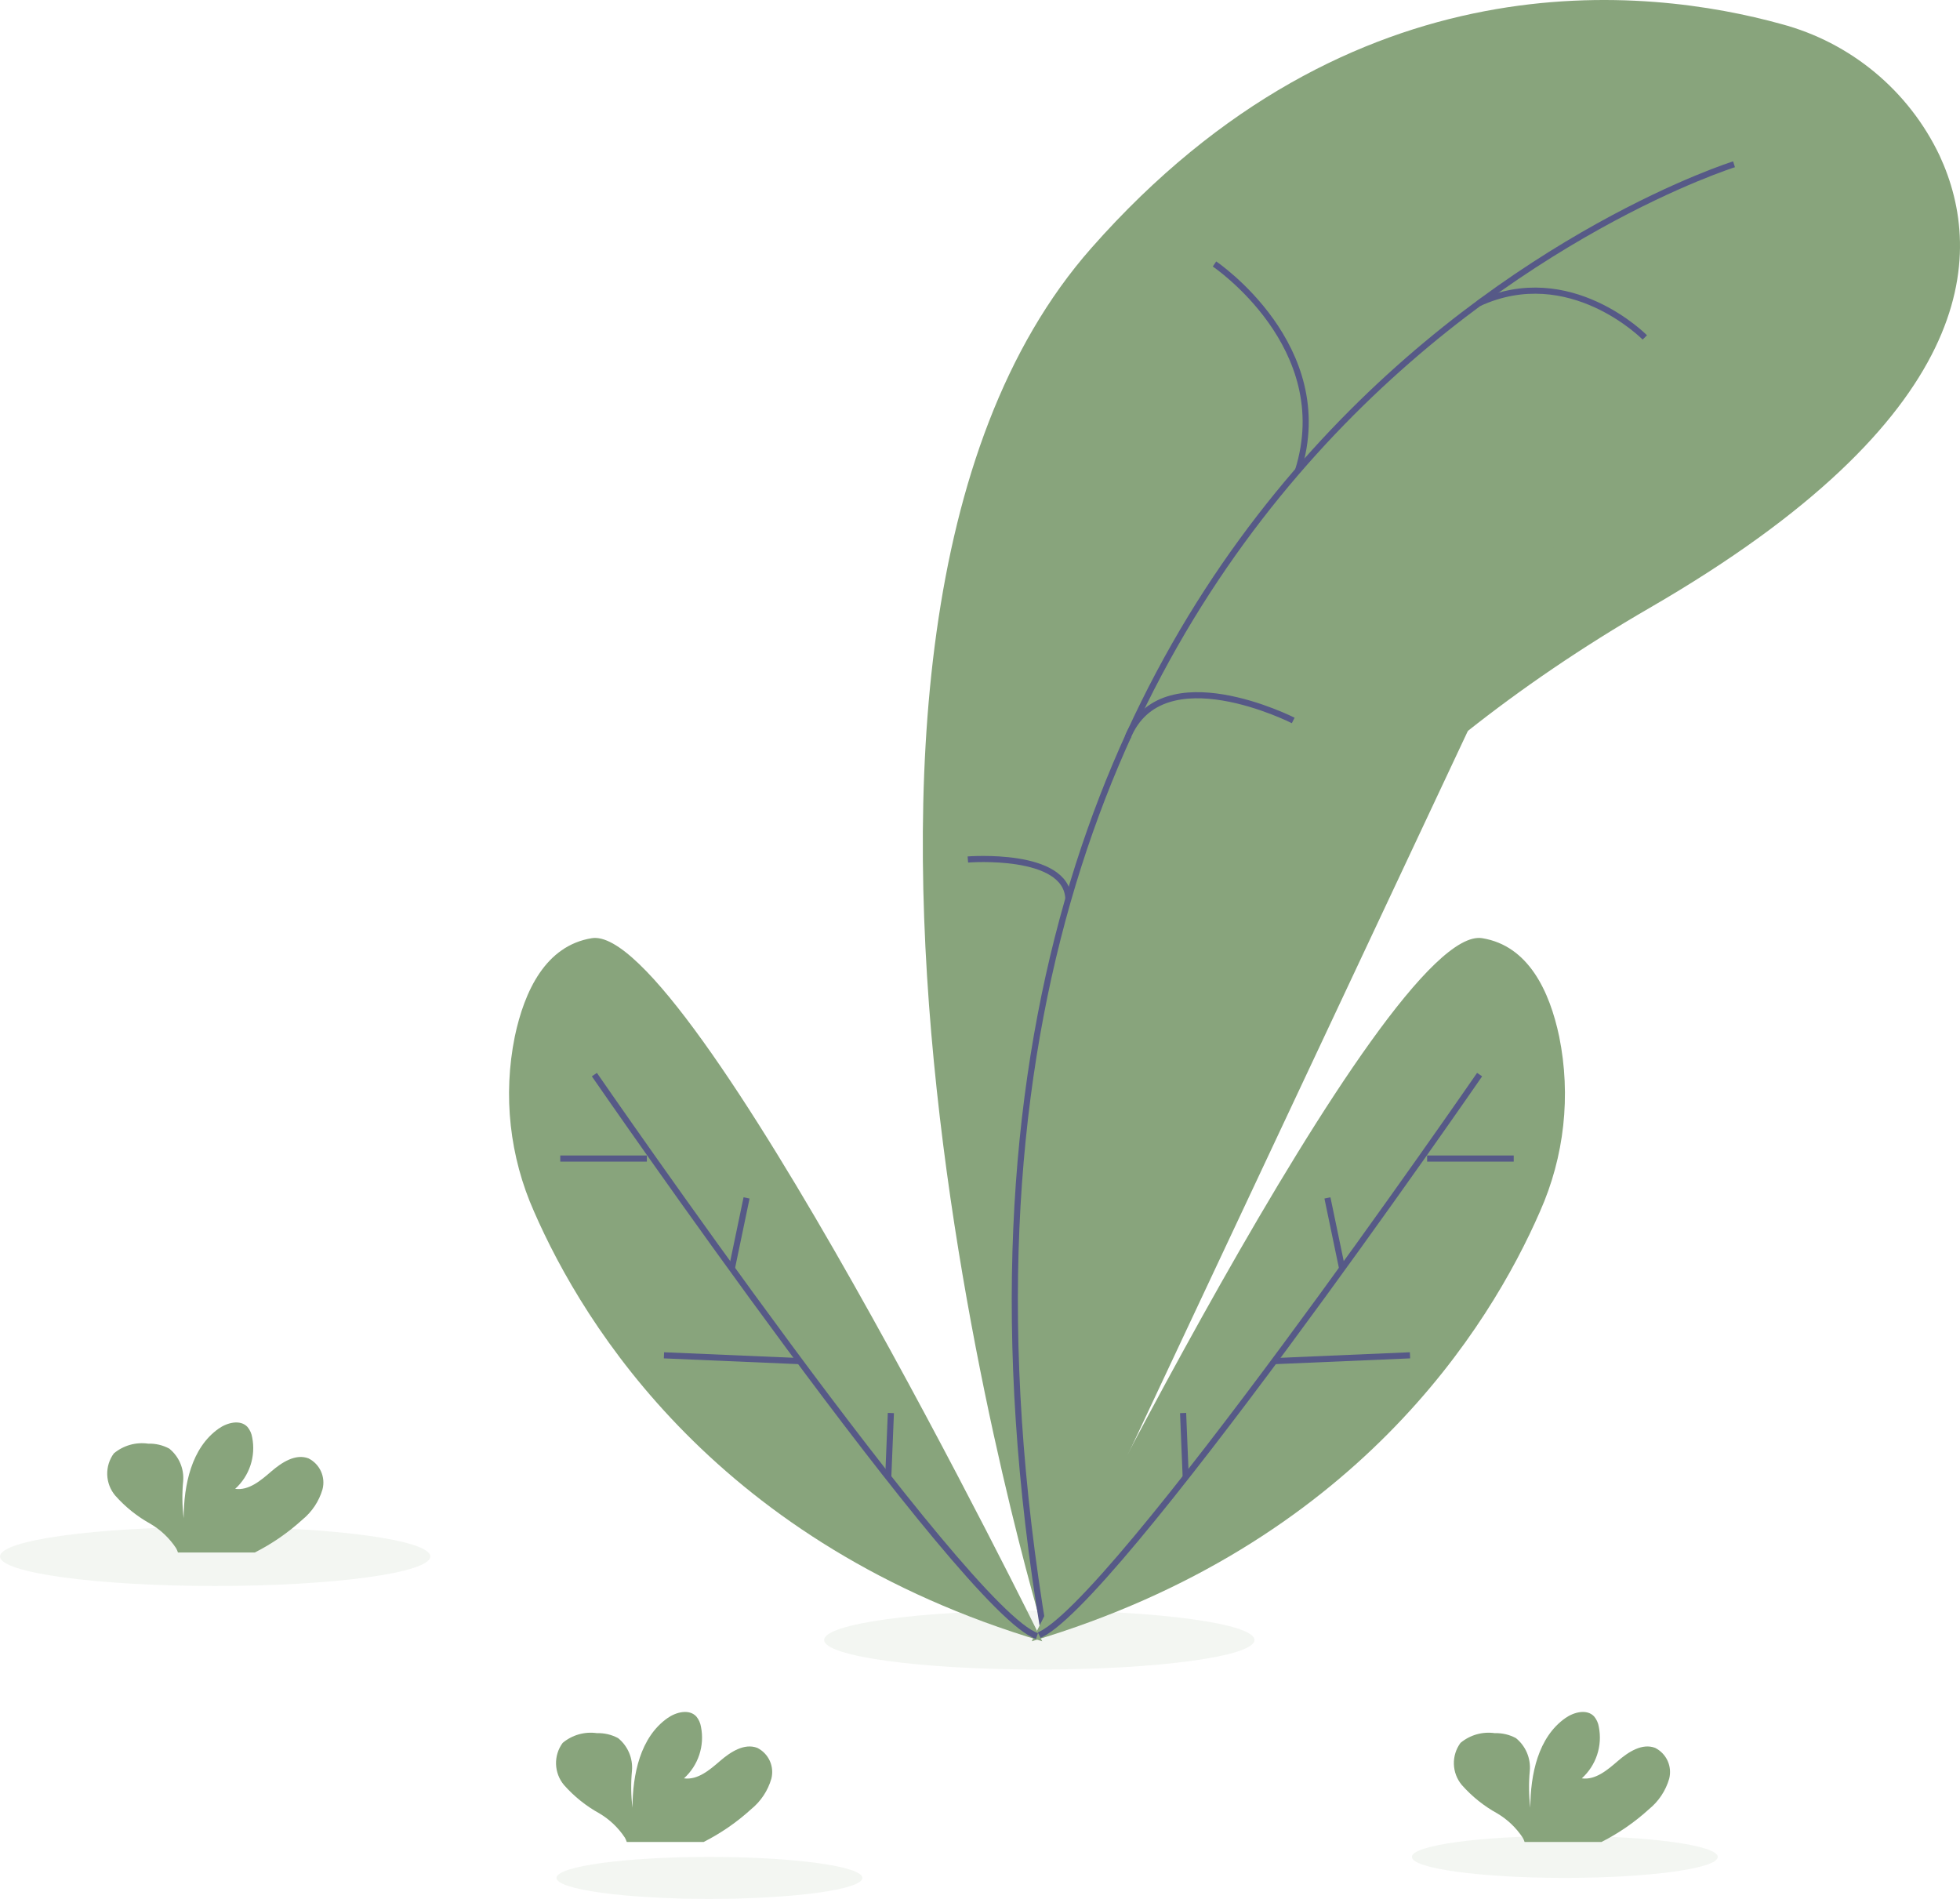 <svg width="320" height="310" viewBox="0 0 320 310" fill="none" xmlns="http://www.w3.org/2000/svg">
<path opacity="0.1" d="M35.128 258.917C54.529 258.917 70.256 256.759 70.256 254.096C70.256 251.433 54.529 249.274 35.128 249.274C15.727 249.274 0 251.433 0 254.096C0 256.759 15.727 258.917 35.128 258.917Z" fill="#88A47C"/>
<path opacity="0.1" d="M169.684 272.557C189.085 272.557 204.812 270.398 204.812 267.735C204.812 265.073 189.085 262.914 169.684 262.914C150.283 262.914 134.556 265.073 134.556 267.735C134.556 270.398 150.283 272.557 169.684 272.557Z" fill="#88A47C"/>
<path opacity="0.1" d="M115.829 310C129.62 310 140.799 308.465 140.799 306.572C140.799 304.68 129.62 303.145 115.829 303.145C102.038 303.145 90.858 304.68 90.858 306.572C90.858 308.465 102.038 310 115.829 310Z" fill="#88A47C"/>
<path opacity="0.1" d="M255.483 306.572C269.274 306.572 280.454 305.038 280.454 303.145C280.454 301.252 269.274 299.717 255.483 299.717C241.693 299.717 230.513 301.252 230.513 303.145C230.513 305.038 241.693 306.572 255.483 306.572Z" fill="#88A47C"/>
<path d="M170.441 266.655C170.441 266.655 121.176 105.195 178.152 40.526C220.775 -7.853 269.152 -2.064 290.82 3.923C296.427 5.414 301.642 8.107 306.105 11.814C310.568 15.521 314.171 20.153 316.665 25.39C324.238 41.732 322.87 68.251 269.399 99.2C179.866 151.021 174.296 222.114 174.296 222.114L170.441 266.655Z" fill="#88A47C"/>
<path d="M283.107 26.821C283.107 26.821 137.883 72.218 170.44 266.655L283.107 26.821Z" fill="#88A47C"/>
<path d="M283.107 26.821C283.107 26.821 137.883 72.218 170.44 266.655" stroke="#565987" stroke-miterlimit="10"/>
<path d="M198.286 43.095C198.286 43.095 218.283 56.569 211.926 76.813L198.286 43.095Z" fill="#88A47C"/>
<path d="M198.286 43.095C198.286 43.095 218.283 56.569 211.926 76.813" stroke="#565987" stroke-miterlimit="10"/>
<path d="M268.54 55.087C268.54 55.087 256.315 42.653 241.437 49.513L268.54 55.087Z" fill="#88A47C"/>
<path d="M268.54 55.087C268.54 55.087 256.315 42.653 241.437 49.513" stroke="#565987" stroke-miterlimit="10"/>
<path d="M211.138 117.615C211.138 117.615 189.67 106.724 184.12 120.365L211.138 117.615Z" fill="#88A47C"/>
<path d="M211.138 117.615C211.138 117.615 189.67 106.724 184.12 120.365" stroke="#565987" stroke-miterlimit="10"/>
<path d="M158.017 140.314C158.017 140.314 174.135 139.029 174.43 146.738L158.017 140.314Z" fill="#88A47C"/>
<path d="M158.017 140.314C158.017 140.314 174.135 139.029 174.43 146.738" stroke="#565987" stroke-miterlimit="10"/>
<path d="M168.448 267.939C168.448 267.939 226.147 150.592 241.997 153.162C249.526 154.382 252.996 161.787 254.563 169.226C256.509 178.843 255.411 188.826 251.421 197.79C243.235 216.566 221.243 252.227 168.448 267.939Z" fill="#88A47C"/>
<path d="M241.569 175.432C241.569 175.432 181.006 263.228 169.305 267.083L241.569 175.432Z" fill="#88A47C"/>
<path d="M241.569 175.432C241.569 175.432 181.006 263.228 169.305 267.083" stroke="#565987" stroke-miterlimit="10"/>
<path d="M247.138 189.137H233.001" stroke="#565987" stroke-miterlimit="10"/>
<path d="M230.206 221.258L208.048 222.206" stroke="#565987" stroke-miterlimit="10"/>
<path d="M216.723 195.561L219.128 207.1" stroke="#565987" stroke-miterlimit="10"/>
<path d="M193.159 230.679L193.588 241.165" stroke="#565987" stroke-miterlimit="10"/>
<path d="M170.162 267.939C170.162 267.939 112.463 150.592 96.613 153.162C89.084 154.382 85.615 161.787 84.047 169.226C82.101 178.843 83.199 188.826 87.189 197.79C95.375 216.566 117.367 252.227 170.162 267.939Z" fill="#88A47C"/>
<path d="M97.041 175.432C97.041 175.432 157.604 263.228 169.305 267.083L97.041 175.432Z" fill="#88A47C"/>
<path d="M97.041 175.432C97.041 175.432 157.604 263.228 169.305 267.083" stroke="#565987" stroke-miterlimit="10"/>
<path d="M91.472 189.137H105.609" stroke="#565987" stroke-miterlimit="10"/>
<path d="M108.403 221.258L130.561 222.206" stroke="#565987" stroke-miterlimit="10"/>
<path d="M121.887 195.561L119.482 207.1" stroke="#565987" stroke-miterlimit="10"/>
<path d="M145.448 230.679L145.02 241.165" stroke="#565987" stroke-miterlimit="10"/>
<path d="M269.233 295.345C270.805 294.065 271.951 292.336 272.518 290.39C272.771 289.413 272.682 288.379 272.264 287.461C271.846 286.542 271.126 285.794 270.223 285.343C268.115 284.537 265.863 285.998 264.155 287.473C262.447 288.948 260.49 290.631 258.256 290.319C259.405 289.277 260.265 287.956 260.752 286.483C261.239 285.01 261.336 283.437 261.033 281.915C260.935 281.287 260.668 280.697 260.261 280.209C259.091 278.958 256.97 279.495 255.569 280.48C251.114 283.613 249.87 289.663 249.846 295.109C249.6 293.109 249.572 291.089 249.764 289.083C249.851 288.077 249.69 287.065 249.295 286.136C248.901 285.207 248.285 284.388 247.501 283.752C246.442 283.182 245.251 282.902 244.048 282.941C243.055 282.798 242.043 282.866 241.078 283.14C240.113 283.414 239.217 283.889 238.447 284.532C237.708 285.537 237.328 286.761 237.368 288.008C237.408 289.255 237.865 290.452 238.667 291.408C240.318 293.277 242.28 294.847 244.464 296.049C246.125 297.038 247.541 298.388 248.607 300C248.732 300.224 248.835 300.461 248.914 300.706H261.469C264.287 299.277 266.899 297.474 269.233 295.345Z" fill="#88A47C"/>
<path d="M49.373 248.084C50.944 246.804 52.09 245.076 52.657 243.129C52.91 242.152 52.821 241.118 52.403 240.2C51.985 239.281 51.265 238.533 50.362 238.082C48.254 237.276 46.002 238.737 44.294 240.212C42.587 241.687 40.63 243.37 38.395 243.058C39.544 242.016 40.404 240.695 40.891 239.222C41.378 237.749 41.475 236.176 41.172 234.654C41.074 234.026 40.807 233.436 40.4 232.948C39.23 231.697 37.109 232.234 35.708 233.219C31.253 236.352 30.009 242.402 29.985 247.848C29.739 245.848 29.711 243.828 29.903 241.822C29.99 240.816 29.829 239.805 29.434 238.875C29.04 237.946 28.424 237.128 27.64 236.491C26.581 235.921 25.39 235.641 24.188 235.68C23.194 235.537 22.183 235.605 21.218 235.879C20.252 236.153 19.356 236.628 18.587 237.271C17.848 238.276 17.467 239.501 17.507 240.747C17.547 241.994 18.005 243.191 18.806 244.147C20.458 246.016 22.419 247.586 24.603 248.789C26.264 249.777 27.68 251.128 28.746 252.739C28.872 252.964 28.974 253.2 29.053 253.445H41.608C44.427 252.017 47.038 250.213 49.373 248.084Z" fill="#88A47C"/>
<path d="M122.648 295.345C124.219 294.065 125.365 292.336 125.932 290.39C126.185 289.413 126.096 288.379 125.678 287.461C125.26 286.542 124.54 285.794 123.637 285.343C121.529 284.537 119.277 285.998 117.569 287.473C115.862 288.948 113.905 290.631 111.67 290.319C112.819 289.277 113.679 287.956 114.166 286.483C114.653 285.01 114.75 283.437 114.447 281.915C114.349 281.287 114.082 280.697 113.675 280.209C112.505 278.958 110.384 279.495 108.983 280.48C104.528 283.613 103.284 289.663 103.26 295.109C103.014 293.109 102.986 291.089 103.178 289.083C103.265 288.077 103.104 287.065 102.709 286.136C102.315 285.207 101.699 284.388 100.915 283.752C99.856 283.182 98.665 282.902 97.463 282.941C96.469 282.798 95.457 282.866 94.492 283.14C93.527 283.414 92.631 283.889 91.862 284.532C91.122 285.537 90.742 286.761 90.782 288.008C90.822 289.255 91.28 290.452 92.081 291.408C93.733 293.277 95.694 294.847 97.878 296.049C99.539 297.038 100.955 298.388 102.021 300C102.146 300.224 102.249 300.461 102.328 300.706H114.883C117.702 299.277 120.313 297.474 122.648 295.345Z" fill="#88A47C"/>
</svg>

